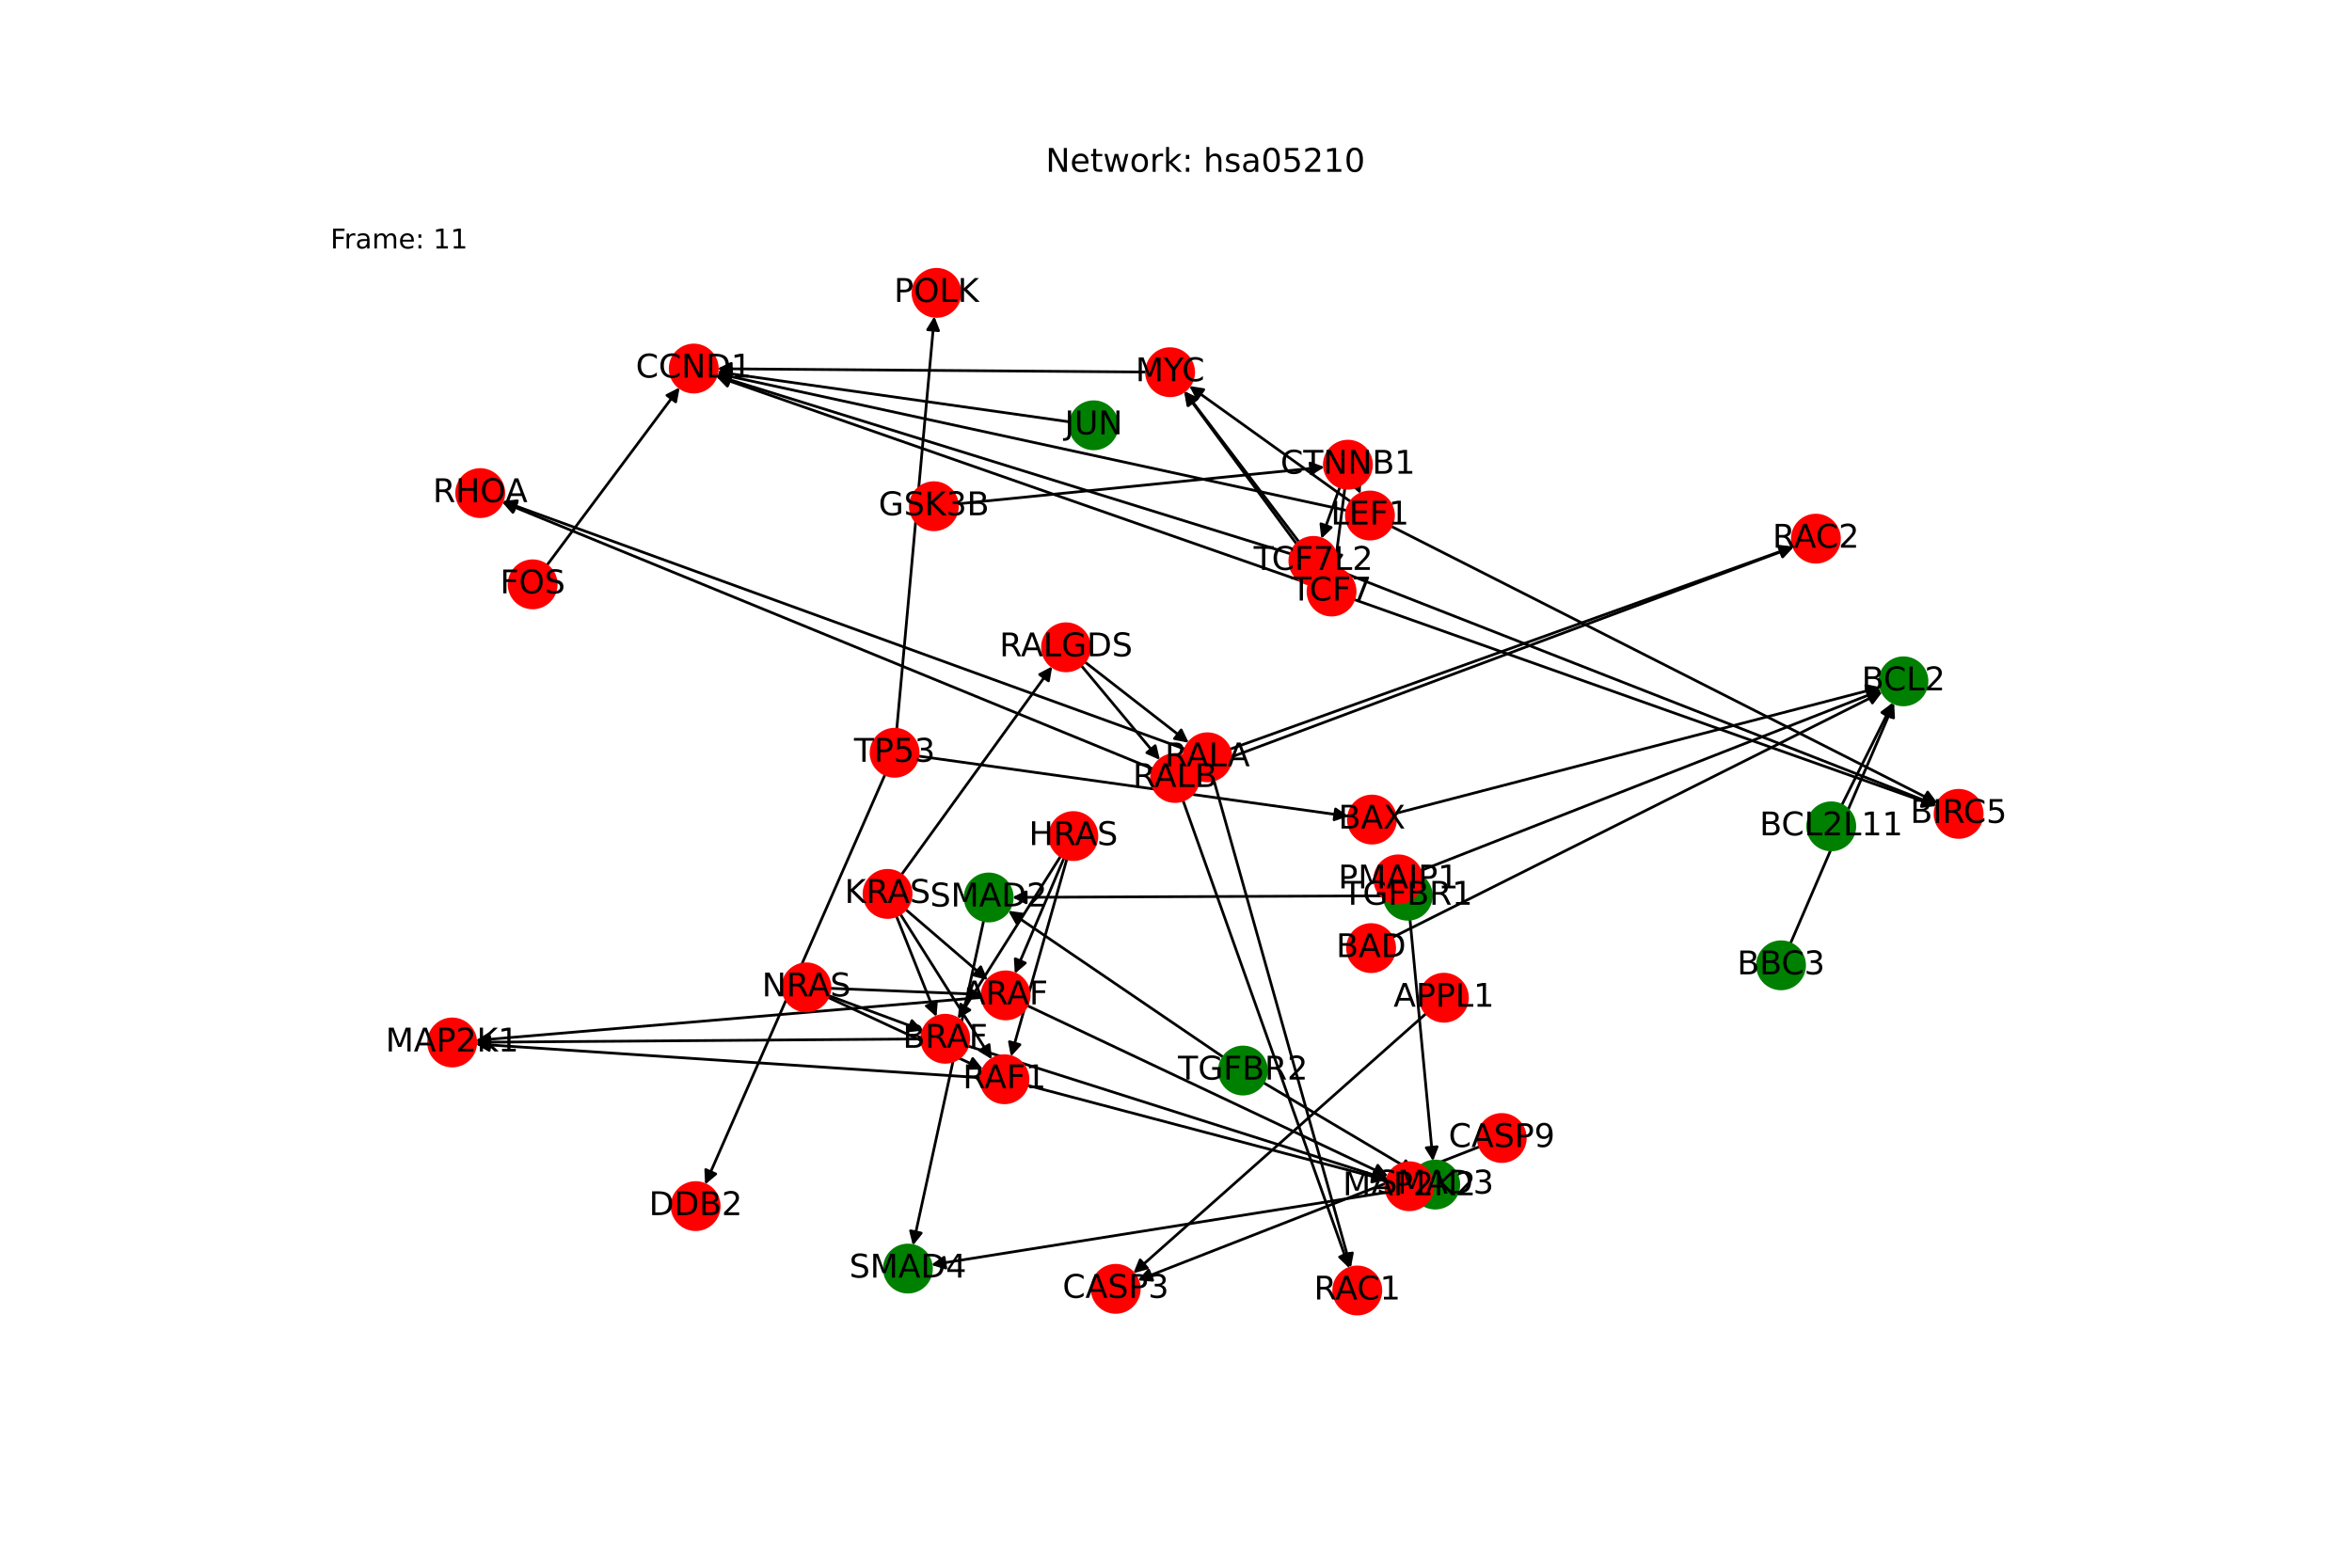 <?xml version="1.0" encoding="utf-8" standalone="no"?>
<!DOCTYPE svg PUBLIC "-//W3C//DTD SVG 1.1//EN"
  "http://www.w3.org/Graphics/SVG/1.1/DTD/svg11.dtd">
<!-- Created with matplotlib (https://matplotlib.org/) -->
<svg height="576pt" version="1.1" viewBox="0 0 864 576" width="864pt" xmlns="http://www.w3.org/2000/svg" xmlns:xlink="http://www.w3.org/1999/xlink">
 <defs>
  <style type="text/css">*{stroke-linecap:butt;stroke-linejoin:round;}</style>
 </defs>
 <g id="figure_1">
  <g id="patch_1">
   <path d="M 0 576 
L 864 576 
L 864 0 
L 0 0 
z
" style="fill:#ffffff;"/>
  </g>
  <g id="axes_1">
   <g id="patch_2">
    <path clip-path="url(#pb8fe7c3e37)" d="M 543.604 421.277 
Q 480.767 445.836 418.973 469.988 
" style="fill:none;stroke:#000000;stroke-linecap:round;"/>
    <path clip-path="url(#pb8fe7c3e37)" d="M 423.426 470.395 
L 418.973 469.988 
L 421.97 466.67 
L 423.426 470.395 
z
" style="stroke:#000000;stroke-linecap:round;"/>
   </g>
   <g id="patch_3">
    <path clip-path="url(#pb8fe7c3e37)" d="M 523.933 372.33 
Q 470.137 420.065 417.177 467.059 
" style="fill:none;stroke:#000000;stroke-linecap:round;"/>
    <path clip-path="url(#pb8fe7c3e37)" d="M 421.496 465.9 
L 417.177 467.059 
L 418.841 462.908 
L 421.496 465.9 
z
" style="stroke:#000000;stroke-linecap:round;"/>
   </g>
   <g id="patch_4">
    <path clip-path="url(#pb8fe7c3e37)" d="M 508.469 329.144 
Q 440.162 329.43 372.973 329.712 
" style="fill:none;stroke:#000000;stroke-linecap:round;"/>
    <path clip-path="url(#pb8fe7c3e37)" d="M 376.982 331.695 
L 372.973 329.712 
L 376.965 327.695 
L 376.982 331.695 
z
" style="stroke:#000000;stroke-linecap:round;"/>
   </g>
   <g id="patch_5">
    <path clip-path="url(#pb8fe7c3e37)" d="M 517.948 337.726 
Q 522.18 382.169 526.305 425.499 
" style="fill:none;stroke:#000000;stroke-linecap:round;"/>
    <path clip-path="url(#pb8fe7c3e37)" d="M 527.917 421.327 
L 526.305 425.499 
L 523.935 421.706 
L 527.917 421.327 
z
" style="stroke:#000000;stroke-linecap:round;"/>
   </g>
   <g id="patch_6">
    <path clip-path="url(#pb8fe7c3e37)" d="M 331.12 321.423 
Q 358.822 283.137 385.87 245.757 
" style="fill:none;stroke:#000000;stroke-linecap:round;"/>
    <path clip-path="url(#pb8fe7c3e37)" d="M 381.904 247.825 
L 385.87 245.757 
L 385.145 250.17 
L 381.904 247.825 
z
" style="stroke:#000000;stroke-linecap:round;"/>
   </g>
   <g id="patch_7">
    <path clip-path="url(#pb8fe7c3e37)" d="M 329.245 336.485 
Q 336.63 355.051 343.602 372.578 
" style="fill:none;stroke:#000000;stroke-linecap:round;"/>
    <path clip-path="url(#pb8fe7c3e37)" d="M 343.982 368.122 
L 343.602 372.578 
L 340.265 369.6 
L 343.982 368.122 
z
" style="stroke:#000000;stroke-linecap:round;"/>
   </g>
   <g id="patch_8">
    <path clip-path="url(#pb8fe7c3e37)" d="M 330.665 335.766 
Q 347.518 362.49 363.774 388.269 
" style="fill:none;stroke:#000000;stroke-linecap:round;"/>
    <path clip-path="url(#pb8fe7c3e37)" d="M 363.332 383.819 
L 363.774 388.269 
L 359.949 385.952 
L 363.332 383.819 
z
" style="stroke:#000000;stroke-linecap:round;"/>
   </g>
   <g id="patch_9">
    <path clip-path="url(#pb8fe7c3e37)" d="M 332.611 334.084 
Q 347.727 347.082 361.995 359.35 
" style="fill:none;stroke:#000000;stroke-linecap:round;"/>
    <path clip-path="url(#pb8fe7c3e37)" d="M 360.266 355.226 
L 361.995 359.35 
L 357.659 358.259 
L 360.266 355.226 
z
" style="stroke:#000000;stroke-linecap:round;"/>
   </g>
   <g id="patch_10">
    <path clip-path="url(#pb8fe7c3e37)" d="M 398.441 243.154 
Q 417.575 258.04 435.826 272.24 
" style="fill:none;stroke:#000000;stroke-linecap:round;"/>
    <path clip-path="url(#pb8fe7c3e37)" d="M 433.897 268.205 
L 435.826 272.24 
L 431.441 271.362 
L 433.897 268.205 
z
" style="stroke:#000000;stroke-linecap:round;"/>
   </g>
   <g id="patch_11">
    <path clip-path="url(#pb8fe7c3e37)" d="M 397.148 244.484 
Q 411.622 261.842 425.38 278.341 
" style="fill:none;stroke:#000000;stroke-linecap:round;"/>
    <path clip-path="url(#pb8fe7c3e37)" d="M 424.355 273.988 
L 425.38 278.341 
L 421.283 276.55 
L 424.355 273.988 
z
" style="stroke:#000000;stroke-linecap:round;"/>
   </g>
   <g id="patch_12">
    <path clip-path="url(#pb8fe7c3e37)" d="M 421.163 136.693 
Q 342.337 136.085 264.629 135.487 
" style="fill:none;stroke:#000000;stroke-linecap:round;"/>
    <path clip-path="url(#pb8fe7c3e37)" d="M 268.613 137.518 
L 264.629 135.487 
L 268.644 133.518 
L 268.613 137.518 
z
" style="stroke:#000000;stroke-linecap:round;"/>
   </g>
   <g id="patch_13">
    <path clip-path="url(#pb8fe7c3e37)" d="M 393.186 155.045 
Q 328.305 145.837 264.531 136.786 
" style="fill:none;stroke:#000000;stroke-linecap:round;"/>
    <path clip-path="url(#pb8fe7c3e37)" d="M 268.21 139.328 
L 264.531 136.786 
L 268.772 135.367 
L 268.21 139.328 
z
" style="stroke:#000000;stroke-linecap:round;"/>
   </g>
   <g id="patch_14">
    <path clip-path="url(#pb8fe7c3e37)" d="M 200.854 207.754 
Q 225.262 175.052 249.002 143.246 
" style="fill:none;stroke:#000000;stroke-linecap:round;"/>
    <path clip-path="url(#pb8fe7c3e37)" d="M 245.006 145.256 
L 249.002 143.246 
L 248.212 147.648 
L 245.006 145.256 
z
" style="stroke:#000000;stroke-linecap:round;"/>
   </g>
   <g id="patch_15">
    <path clip-path="url(#pb8fe7c3e37)" d="M 337.206 277.778 
Q 416.304 288.851 494.295 299.768 
" style="fill:none;stroke:#000000;stroke-linecap:round;"/>
    <path clip-path="url(#pb8fe7c3e37)" d="M 490.611 297.233 
L 494.295 299.768 
L 490.057 301.194 
L 490.611 297.233 
z
" style="stroke:#000000;stroke-linecap:round;"/>
   </g>
   <g id="patch_16">
    <path clip-path="url(#pb8fe7c3e37)" d="M 325.15 284.51 
Q 292.09 359.863 259.478 434.192 
" style="fill:none;stroke:#000000;stroke-linecap:round;"/>
    <path clip-path="url(#pb8fe7c3e37)" d="M 262.917 431.333 
L 259.478 434.192 
L 259.254 429.726 
L 262.917 431.333 
z
" style="stroke:#000000;stroke-linecap:round;"/>
   </g>
   <g id="patch_17">
    <path clip-path="url(#pb8fe7c3e37)" d="M 329.416 267.953 
Q 336.326 192.094 343.134 117.348 
" style="fill:none;stroke:#000000;stroke-linecap:round;"/>
    <path clip-path="url(#pb8fe7c3e37)" d="M 340.78 121.15 
L 343.134 117.348 
L 344.763 121.513 
L 340.78 121.15 
z
" style="stroke:#000000;stroke-linecap:round;"/>
   </g>
   <g id="patch_18">
    <path clip-path="url(#pb8fe7c3e37)" d="M 351.682 185.133 
Q 419.103 178.368 485.412 171.716 
" style="fill:none;stroke:#000000;stroke-linecap:round;"/>
    <path clip-path="url(#pb8fe7c3e37)" d="M 481.233 170.125 
L 485.412 171.716 
L 481.632 174.105 
L 481.233 170.125 
z
" style="stroke:#000000;stroke-linecap:round;"/>
   </g>
   <g id="patch_19">
    <path clip-path="url(#pb8fe7c3e37)" d="M 494.039 179.331 
Q 492.146 194.041 490.395 207.641 
" style="fill:none;stroke:#000000;stroke-linecap:round;"/>
    <path clip-path="url(#pb8fe7c3e37)" d="M 492.889 203.929 
L 490.395 207.641 
L 488.922 203.418 
L 492.889 203.929 
z
" style="stroke:#000000;stroke-linecap:round;"/>
   </g>
   <g id="patch_20">
    <path clip-path="url(#pb8fe7c3e37)" d="M 492.222 178.89 
Q 488.807 188.413 485.769 196.884 
" style="fill:none;stroke:#000000;stroke-linecap:round;"/>
    <path clip-path="url(#pb8fe7c3e37)" d="M 489.002 193.794 
L 485.769 196.884 
L 485.236 192.444 
L 489.002 193.794 
z
" style="stroke:#000000;stroke-linecap:round;"/>
   </g>
   <g id="patch_21">
    <path clip-path="url(#pb8fe7c3e37)" d="M 498.593 178.685 
Q 499.197 180.077 499.356 180.444 
" style="fill:none;stroke:#000000;stroke-linecap:round;"/>
    <path clip-path="url(#pb8fe7c3e37)" d="M 499.598 175.978 
L 499.356 180.444 
L 495.929 177.57 
L 499.598 175.978 
z
" style="stroke:#000000;stroke-linecap:round;"/>
   </g>
   <g id="patch_22">
    <path clip-path="url(#pb8fe7c3e37)" d="M 511.413 344.474 
Q 601.45 299.345 690.486 254.717 
" style="fill:none;stroke:#000000;stroke-linecap:round;"/>
    <path clip-path="url(#pb8fe7c3e37)" d="M 686.014 254.721 
L 690.486 254.717 
L 687.807 258.297 
L 686.014 254.721 
z
" style="stroke:#000000;stroke-linecap:round;"/>
   </g>
   <g id="patch_23">
    <path clip-path="url(#pb8fe7c3e37)" d="M 512.362 298.944 
Q 601.604 275.73 689.764 252.797 
" style="fill:none;stroke:#000000;stroke-linecap:round;"/>
    <path clip-path="url(#pb8fe7c3e37)" d="M 685.39 251.869 
L 689.764 252.797 
L 686.397 255.74 
L 685.39 251.869 
z
" style="stroke:#000000;stroke-linecap:round;"/>
   </g>
   <g id="patch_24">
    <path clip-path="url(#pb8fe7c3e37)" d="M 449.448 388.465 
Q 409.901 361.545 371.278 335.253 
" style="fill:none;stroke:#000000;stroke-linecap:round;"/>
    <path clip-path="url(#pb8fe7c3e37)" d="M 373.459 339.158 
L 371.278 335.253 
L 375.71 335.851 
L 373.459 339.158 
z
" style="stroke:#000000;stroke-linecap:round;"/>
   </g>
   <g id="patch_25">
    <path clip-path="url(#pb8fe7c3e37)" d="M 464.053 397.755 
Q 491.919 414.285 518.824 430.245 
" style="fill:none;stroke:#000000;stroke-linecap:round;"/>
    <path clip-path="url(#pb8fe7c3e37)" d="M 516.405 426.484 
L 518.824 430.245 
L 514.364 429.924 
L 516.405 426.484 
z
" style="stroke:#000000;stroke-linecap:round;"/>
   </g>
   <g id="patch_26">
    <path clip-path="url(#pb8fe7c3e37)" d="M 521.757 319.941 
Q 606.461 286.72 690.124 253.906 
" style="fill:none;stroke:#000000;stroke-linecap:round;"/>
    <path clip-path="url(#pb8fe7c3e37)" d="M 685.67 253.505 
L 690.124 253.906 
L 687.13 257.228 
L 685.67 253.505 
z
" style="stroke:#000000;stroke-linecap:round;"/>
   </g>
   <g id="patch_27">
    <path clip-path="url(#pb8fe7c3e37)" d="M 676.563 295.86 
Q 685.964 276.975 694.868 259.092 
" style="fill:none;stroke:#000000;stroke-linecap:round;"/>
    <path clip-path="url(#pb8fe7c3e37)" d="M 691.294 261.781 
L 694.868 259.092 
L 694.875 263.564 
L 691.294 261.781 
z
" style="stroke:#000000;stroke-linecap:round;"/>
   </g>
   <g id="patch_28">
    <path clip-path="url(#pb8fe7c3e37)" d="M 657.683 346.724 
Q 676.741 302.505 695.357 259.314 
" style="fill:none;stroke:#000000;stroke-linecap:round;"/>
    <path clip-path="url(#pb8fe7c3e37)" d="M 691.937 262.195 
L 695.357 259.314 
L 695.611 263.778 
L 691.937 262.195 
z
" style="stroke:#000000;stroke-linecap:round;"/>
   </g>
   <g id="patch_29">
    <path clip-path="url(#pb8fe7c3e37)" d="M 361.356 338.212 
Q 348.359 397.922 335.601 456.541 
" style="fill:none;stroke:#000000;stroke-linecap:round;"/>
    <path clip-path="url(#pb8fe7c3e37)" d="M 338.406 453.058 
L 335.601 456.541 
L 334.497 452.207 
L 338.406 453.058 
z
" style="stroke:#000000;stroke-linecap:round;"/>
   </g>
   <g id="patch_30">
    <path clip-path="url(#pb8fe7c3e37)" d="M 518.681 436.595 
Q 430.377 450.665 343.177 464.56 
" style="fill:none;stroke:#000000;stroke-linecap:round;"/>
    <path clip-path="url(#pb8fe7c3e37)" d="M 347.442 465.905 
L 343.177 464.56 
L 346.812 461.955 
L 347.442 465.905 
z
" style="stroke:#000000;stroke-linecap:round;"/>
   </g>
   <g id="patch_31">
    <path clip-path="url(#pb8fe7c3e37)" d="M 338.559 381.731 
Q 256.663 382.344 175.884 382.948 
" style="fill:none;stroke:#000000;stroke-linecap:round;"/>
    <path clip-path="url(#pb8fe7c3e37)" d="M 179.899 384.918 
L 175.884 382.948 
L 179.869 380.918 
L 179.899 384.918 
z
" style="stroke:#000000;stroke-linecap:round;"/>
   </g>
   <g id="patch_32">
    <path clip-path="url(#pb8fe7c3e37)" d="M 355.473 384.29 
Q 432.471 408.759 508.404 432.889 
" style="fill:none;stroke:#000000;stroke-linecap:round;"/>
    <path clip-path="url(#pb8fe7c3e37)" d="M 505.197 429.771 
L 508.404 432.889 
L 503.986 433.584 
L 505.197 429.771 
z
" style="stroke:#000000;stroke-linecap:round;"/>
   </g>
   <g id="patch_33">
    <path clip-path="url(#pb8fe7c3e37)" d="M 360.35 395.965 
Q 267.548 389.781 175.861 383.672 
" style="fill:none;stroke:#000000;stroke-linecap:round;"/>
    <path clip-path="url(#pb8fe7c3e37)" d="M 179.719 385.933 
L 175.861 383.672 
L 179.985 381.942 
L 179.719 385.933 
z
" style="stroke:#000000;stroke-linecap:round;"/>
   </g>
   <g id="patch_34">
    <path clip-path="url(#pb8fe7c3e37)" d="M 377.365 398.754 
Q 443.356 416.195 508.266 433.351 
" style="fill:none;stroke:#000000;stroke-linecap:round;"/>
    <path clip-path="url(#pb8fe7c3e37)" d="M 504.91 430.395 
L 508.266 433.351 
L 503.888 434.262 
L 504.91 430.395 
z
" style="stroke:#000000;stroke-linecap:round;"/>
   </g>
   <g id="patch_35">
    <path clip-path="url(#pb8fe7c3e37)" d="M 360.781 366.458 
Q 267.758 374.373 175.849 382.193 
" style="fill:none;stroke:#000000;stroke-linecap:round;"/>
    <path clip-path="url(#pb8fe7c3e37)" d="M 180.004 383.846 
L 175.849 382.193 
L 179.665 379.861 
L 180.004 383.846 
z
" style="stroke:#000000;stroke-linecap:round;"/>
   </g>
   <g id="patch_36">
    <path clip-path="url(#pb8fe7c3e37)" d="M 377.236 369.425 
Q 443.562 400.786 508.877 431.668 
" style="fill:none;stroke:#000000;stroke-linecap:round;"/>
    <path clip-path="url(#pb8fe7c3e37)" d="M 506.116 428.15 
L 508.877 431.668 
L 504.406 431.767 
L 506.116 428.15 
z
" style="stroke:#000000;stroke-linecap:round;"/>
   </g>
   <g id="patch_37">
    <path clip-path="url(#pb8fe7c3e37)" d="M 497.311 220.233 
Q 604.323 258.184 710.28 295.762 
" style="fill:none;stroke:#000000;stroke-linecap:round;"/>
    <path clip-path="url(#pb8fe7c3e37)" d="M 707.179 292.54 
L 710.28 295.762 
L 705.842 296.31 
L 707.179 292.54 
z
" style="stroke:#000000;stroke-linecap:round;"/>
   </g>
   <g id="patch_38">
    <path clip-path="url(#pb8fe7c3e37)" d="M 484.01 210.361 
Q 459.483 177.047 435.619 144.634 
" style="fill:none;stroke:#000000;stroke-linecap:round;"/>
    <path clip-path="url(#pb8fe7c3e37)" d="M 436.38 149.041 
L 435.619 144.634 
L 439.602 146.669 
L 436.38 149.041 
z
" style="stroke:#000000;stroke-linecap:round;"/>
   </g>
   <g id="patch_39">
    <path clip-path="url(#pb8fe7c3e37)" d="M 480.97 214.478 
Q 371.997 176.374 264.079 138.639 
" style="fill:none;stroke:#000000;stroke-linecap:round;"/>
    <path clip-path="url(#pb8fe7c3e37)" d="M 267.194 141.847 
L 264.079 138.639 
L 268.515 138.071 
L 267.194 141.847 
z
" style="stroke:#000000;stroke-linecap:round;"/>
   </g>
   <g id="patch_40">
    <path clip-path="url(#pb8fe7c3e37)" d="M 490.53 209.248 
Q 600.982 252.559 710.393 295.461 
" style="fill:none;stroke:#000000;stroke-linecap:round;"/>
    <path clip-path="url(#pb8fe7c3e37)" d="M 707.4 292.139 
L 710.393 295.461 
L 705.939 295.863 
L 707.4 292.139 
z
" style="stroke:#000000;stroke-linecap:round;"/>
   </g>
   <g id="patch_41">
    <path clip-path="url(#pb8fe7c3e37)" d="M 477.232 199.192 
Q 456.144 171.422 435.733 144.543 
" style="fill:none;stroke:#000000;stroke-linecap:round;"/>
    <path clip-path="url(#pb8fe7c3e37)" d="M 436.559 148.938 
L 435.733 144.543 
L 439.745 146.519 
L 436.559 148.938 
z
" style="stroke:#000000;stroke-linecap:round;"/>
   </g>
   <g id="patch_42">
    <path clip-path="url(#pb8fe7c3e37)" d="M 474.198 203.519 
Q 368.659 170.749 264.188 138.311 
" style="fill:none;stroke:#000000;stroke-linecap:round;"/>
    <path clip-path="url(#pb8fe7c3e37)" d="M 267.415 141.407 
L 264.188 138.311 
L 268.601 137.587 
L 267.415 141.407 
z
" style="stroke:#000000;stroke-linecap:round;"/>
   </g>
   <g id="patch_43">
    <path clip-path="url(#pb8fe7c3e37)" d="M 510.971 193.328 
Q 611.372 244.222 710.775 294.61 
" style="fill:none;stroke:#000000;stroke-linecap:round;"/>
    <path clip-path="url(#pb8fe7c3e37)" d="M 708.111 291.017 
L 710.775 294.61 
L 706.303 294.585 
L 708.111 291.017 
z
" style="stroke:#000000;stroke-linecap:round;"/>
   </g>
   <g id="patch_44">
    <path clip-path="url(#pb8fe7c3e37)" d="M 496.209 184.365 
Q 466.534 163.086 437.769 142.458 
" style="fill:none;stroke:#000000;stroke-linecap:round;"/>
    <path clip-path="url(#pb8fe7c3e37)" d="M 439.854 146.414 
L 437.769 142.458 
L 442.185 143.164 
L 439.854 146.414 
z
" style="stroke:#000000;stroke-linecap:round;"/>
   </g>
   <g id="patch_45">
    <path clip-path="url(#pb8fe7c3e37)" d="M 494.783 187.572 
Q 379.047 162.412 264.403 137.488 
" style="fill:none;stroke:#000000;stroke-linecap:round;"/>
    <path clip-path="url(#pb8fe7c3e37)" d="M 267.887 140.292 
L 264.403 137.488 
L 268.736 136.384 
L 267.887 140.292 
z
" style="stroke:#000000;stroke-linecap:round;"/>
   </g>
   <g id="patch_46">
    <path clip-path="url(#pb8fe7c3e37)" d="M 445.887 286.582 
Q 471.066 376.198 495.942 464.739 
" style="fill:none;stroke:#000000;stroke-linecap:round;"/>
    <path clip-path="url(#pb8fe7c3e37)" d="M 496.786 460.347 
L 495.942 464.739 
L 492.935 461.429 
L 496.786 460.347 
z
" style="stroke:#000000;stroke-linecap:round;"/>
   </g>
   <g id="patch_47">
    <path clip-path="url(#pb8fe7c3e37)" d="M 451.692 275.316 
Q 555.305 238.08 657.866 201.222 
" style="fill:none;stroke:#000000;stroke-linecap:round;"/>
    <path clip-path="url(#pb8fe7c3e37)" d="M 653.425 200.692 
L 657.866 201.222 
L 654.778 204.457 
L 653.425 200.692 
z
" style="stroke:#000000;stroke-linecap:round;"/>
   </g>
   <g id="patch_48">
    <path clip-path="url(#pb8fe7c3e37)" d="M 435.404 275.286 
Q 309.975 229.709 185.597 184.513 
" style="fill:none;stroke:#000000;stroke-linecap:round;"/>
    <path clip-path="url(#pb8fe7c3e37)" d="M 188.674 187.759 
L 185.597 184.513 
L 190.04 183.999 
L 188.674 187.759 
z
" style="stroke:#000000;stroke-linecap:round;"/>
   </g>
   <g id="patch_49">
    <path clip-path="url(#pb8fe7c3e37)" d="M 434.544 294.01 
Q 465.115 380.001 495.311 464.938 
" style="fill:none;stroke:#000000;stroke-linecap:round;"/>
    <path clip-path="url(#pb8fe7c3e37)" d="M 495.856 460.499 
L 495.311 464.938 
L 492.087 461.839 
L 495.856 460.499 
z
" style="stroke:#000000;stroke-linecap:round;"/>
   </g>
   <g id="patch_50">
    <path clip-path="url(#pb8fe7c3e37)" d="M 439.759 282.822 
Q 549.356 241.884 657.905 201.337 
" style="fill:none;stroke:#000000;stroke-linecap:round;"/>
    <path clip-path="url(#pb8fe7c3e37)" d="M 653.458 200.863 
L 657.905 201.337 
L 654.858 204.61 
L 653.458 200.863 
z
" style="stroke:#000000;stroke-linecap:round;"/>
   </g>
   <g id="patch_51">
    <path clip-path="url(#pb8fe7c3e37)" d="M 423.633 282.567 
Q 304.029 233.515 185.46 184.886 
" style="fill:none;stroke:#000000;stroke-linecap:round;"/>
    <path clip-path="url(#pb8fe7c3e37)" d="M 188.402 188.254 
L 185.46 184.886 
L 189.92 184.554 
L 188.402 188.254 
z
" style="stroke:#000000;stroke-linecap:round;"/>
   </g>
   <g id="patch_52">
    <path clip-path="url(#pb8fe7c3e37)" d="M 389.667 314.513 
Q 370.755 344.431 352.44 373.405 
" style="fill:none;stroke:#000000;stroke-linecap:round;"/>
    <path clip-path="url(#pb8fe7c3e37)" d="M 356.268 371.093 
L 352.44 373.405 
L 352.887 368.955 
L 356.268 371.093 
z
" style="stroke:#000000;stroke-linecap:round;"/>
   </g>
   <g id="patch_53">
    <path clip-path="url(#pb8fe7c3e37)" d="M 391.936 315.522 
Q 381.643 351.864 371.655 387.13 
" style="fill:none;stroke:#000000;stroke-linecap:round;"/>
    <path clip-path="url(#pb8fe7c3e37)" d="M 374.67 383.826 
L 371.655 387.13 
L 370.821 382.736 
L 374.67 383.826 
z
" style="stroke:#000000;stroke-linecap:round;"/>
   </g>
   <g id="patch_54">
    <path clip-path="url(#pb8fe7c3e37)" d="M 390.906 315.162 
Q 381.852 336.458 373.235 356.724 
" style="fill:none;stroke:#000000;stroke-linecap:round;"/>
    <path clip-path="url(#pb8fe7c3e37)" d="M 376.641 353.826 
L 373.235 356.724 
L 372.959 352.26 
L 376.641 353.826 
z
" style="stroke:#000000;stroke-linecap:round;"/>
   </g>
   <g id="patch_55">
    <path clip-path="url(#pb8fe7c3e37)" d="M 304.342 365.785 
Q 321.719 372.222 338.049 378.27 
" style="fill:none;stroke:#000000;stroke-linecap:round;"/>
    <path clip-path="url(#pb8fe7c3e37)" d="M 334.993 375.005 
L 338.049 378.27 
L 333.603 378.756 
L 334.993 375.005 
z
" style="stroke:#000000;stroke-linecap:round;"/>
   </g>
   <g id="patch_56">
    <path clip-path="url(#pb8fe7c3e37)" d="M 304.078 366.422 
Q 332.606 379.659 360.12 392.425 
" style="fill:none;stroke:#000000;stroke-linecap:round;"/>
    <path clip-path="url(#pb8fe7c3e37)" d="M 357.333 388.927 
L 360.12 392.425 
L 355.649 392.555 
L 357.333 388.927 
z
" style="stroke:#000000;stroke-linecap:round;"/>
   </g>
   <g id="patch_57">
    <path clip-path="url(#pb8fe7c3e37)" d="M 304.873 363.125 
Q 332.814 364.25 359.637 365.331 
" style="fill:none;stroke:#000000;stroke-linecap:round;"/>
    <path clip-path="url(#pb8fe7c3e37)" d="M 355.721 363.171 
L 359.637 365.331 
L 355.56 367.168 
L 355.721 363.171 
z
" style="stroke:#000000;stroke-linecap:round;"/>
   </g>
   <g id="PathCollection_1">
    <defs>
     <path d="M 0 8.66 
C 2.297 8.66 4.5 7.748 6.124 6.124 
C 7.748 4.5 8.66 2.297 8.66 -0 
C 8.66 -2.297 7.748 -4.5 6.124 -6.124 
C 4.5 -7.748 2.297 -8.66 0 -8.66 
C -2.297 -8.66 -4.5 -7.748 -6.124 -6.124 
C -7.748 -4.5 -8.66 -2.297 -8.66 0 
C -8.66 2.297 -7.748 4.5 -6.124 6.124 
C -4.5 7.748 -2.297 8.66 0 8.66 
z
" id="C0_0_ae89113080"/>
    </defs>
    <g clip-path="url(#pb8fe7c3e37)">
     <use style="fill:#ff0000;stroke:#ff0000;" x="409.862" xlink:href="#C0_0_ae89113080" y="473.549"/>
    </g>
    <g clip-path="url(#pb8fe7c3e37)">
     <use style="fill:#ff0000;stroke:#ff0000;" x="551.666" xlink:href="#C0_0_ae89113080" y="418.126"/>
    </g>
    <g clip-path="url(#pb8fe7c3e37)">
     <use style="fill:#ff0000;stroke:#ff0000;" x="530.411" xlink:href="#C0_0_ae89113080" y="366.581"/>
    </g>
    <g clip-path="url(#pb8fe7c3e37)">
     <use style="fill:#008000;stroke:#008000;" x="517.127" xlink:href="#C0_0_ae89113080" y="329.108"/>
    </g>
    <g clip-path="url(#pb8fe7c3e37)">
     <use style="fill:#008000;stroke:#008000;" x="333.52" xlink:href="#C0_0_ae89113080" y="466.098"/>
    </g>
    <g clip-path="url(#pb8fe7c3e37)">
     <use style="fill:#ff0000;stroke:#ff0000;" x="326.044" xlink:href="#C0_0_ae89113080" y="328.438"/>
    </g>
    <g clip-path="url(#pb8fe7c3e37)">
     <use style="fill:#ff0000;stroke:#ff0000;" x="391.603" xlink:href="#C0_0_ae89113080" y="237.833"/>
    </g>
    <g clip-path="url(#pb8fe7c3e37)">
     <use style="fill:#ff0000;stroke:#ff0000;" x="719.494" xlink:href="#C0_0_ae89113080" y="299.03"/>
    </g>
    <g clip-path="url(#pb8fe7c3e37)">
     <use style="fill:#ff0000;stroke:#ff0000;" x="429.822" xlink:href="#C0_0_ae89113080" y="136.759"/>
    </g>
    <g clip-path="url(#pb8fe7c3e37)">
     <use style="fill:#ff0000;stroke:#ff0000;" x="254.849" xlink:href="#C0_0_ae89113080" y="135.412"/>
    </g>
    <g clip-path="url(#pb8fe7c3e37)">
     <use style="fill:#008000;stroke:#008000;" x="401.763" xlink:href="#C0_0_ae89113080" y="156.262"/>
    </g>
    <g clip-path="url(#pb8fe7c3e37)">
     <use style="fill:#ff0000;stroke:#ff0000;" x="195.672" xlink:href="#C0_0_ae89113080" y="214.696"/>
    </g>
    <g clip-path="url(#pb8fe7c3e37)">
     <use style="fill:#008000;stroke:#008000;" x="699.226" xlink:href="#C0_0_ae89113080" y="250.336"/>
    </g>
    <g clip-path="url(#pb8fe7c3e37)">
     <use style="fill:#ff0000;stroke:#ff0000;" x="328.63" xlink:href="#C0_0_ae89113080" y="276.578"/>
    </g>
    <g clip-path="url(#pb8fe7c3e37)">
     <use style="fill:#ff0000;stroke:#ff0000;" x="343.063" xlink:href="#C0_0_ae89113080" y="185.997"/>
    </g>
    <g clip-path="url(#pb8fe7c3e37)">
     <use style="fill:#ff0000;stroke:#ff0000;" x="495.145" xlink:href="#C0_0_ae89113080" y="170.739"/>
    </g>
    <g clip-path="url(#pb8fe7c3e37)">
     <use style="fill:#ff0000;stroke:#ff0000;" x="503.67" xlink:href="#C0_0_ae89113080" y="348.355"/>
    </g>
    <g clip-path="url(#pb8fe7c3e37)">
     <use style="fill:#ff0000;stroke:#ff0000;" x="503.981" xlink:href="#C0_0_ae89113080" y="301.124"/>
    </g>
    <g clip-path="url(#pb8fe7c3e37)">
     <use style="fill:#008000;stroke:#008000;" x="456.606" xlink:href="#C0_0_ae89113080" y="393.338"/>
    </g>
    <g clip-path="url(#pb8fe7c3e37)">
     <use style="fill:#ff0000;stroke:#ff0000;" x="255.549" xlink:href="#C0_0_ae89113080" y="443.148"/>
    </g>
    <g clip-path="url(#pb8fe7c3e37)">
     <use style="fill:#ff0000;stroke:#ff0000;" x="344.021" xlink:href="#C0_0_ae89113080" y="107.607"/>
    </g>
    <g clip-path="url(#pb8fe7c3e37)">
     <use style="fill:#ff0000;stroke:#ff0000;" x="513.697" xlink:href="#C0_0_ae89113080" y="323.102"/>
    </g>
    <g clip-path="url(#pb8fe7c3e37)">
     <use style="fill:#008000;stroke:#008000;" x="672.702" xlink:href="#C0_0_ae89113080" y="303.616"/>
    </g>
    <g clip-path="url(#pb8fe7c3e37)">
     <use style="fill:#008000;stroke:#008000;" x="654.257" xlink:href="#C0_0_ae89113080" y="354.675"/>
    </g>
    <g clip-path="url(#pb8fe7c3e37)">
     <use style="fill:#008000;stroke:#008000;" x="363.197" xlink:href="#C0_0_ae89113080" y="329.753"/>
    </g>
    <g clip-path="url(#pb8fe7c3e37)">
     <use style="fill:#008000;stroke:#008000;" x="527.232" xlink:href="#C0_0_ae89113080" y="435.232"/>
    </g>
    <g clip-path="url(#pb8fe7c3e37)">
     <use style="fill:#ff0000;stroke:#ff0000;" x="347.218" xlink:href="#C0_0_ae89113080" y="381.666"/>
    </g>
    <g clip-path="url(#pb8fe7c3e37)">
     <use style="fill:#ff0000;stroke:#ff0000;" x="368.99" xlink:href="#C0_0_ae89113080" y="396.541"/>
    </g>
    <g clip-path="url(#pb8fe7c3e37)">
     <use style="fill:#ff0000;stroke:#ff0000;" x="369.408" xlink:href="#C0_0_ae89113080" y="365.724"/>
    </g>
    <g clip-path="url(#pb8fe7c3e37)">
     <use style="fill:#ff0000;stroke:#ff0000;" x="498.587" xlink:href="#C0_0_ae89113080" y="474.153"/>
    </g>
    <g clip-path="url(#pb8fe7c3e37)">
     <use style="fill:#ff0000;stroke:#ff0000;" x="667.065" xlink:href="#C0_0_ae89113080" y="197.916"/>
    </g>
    <g clip-path="url(#pb8fe7c3e37)">
     <use style="fill:#ff0000;stroke:#ff0000;" x="176.409" xlink:href="#C0_0_ae89113080" y="181.174"/>
    </g>
    <g clip-path="url(#pb8fe7c3e37)">
     <use style="fill:#ff0000;stroke:#ff0000;" x="166.106" xlink:href="#C0_0_ae89113080" y="383.022"/>
    </g>
    <g clip-path="url(#pb8fe7c3e37)">
     <use style="fill:#ff0000;stroke:#ff0000;" x="517.721" xlink:href="#C0_0_ae89113080" y="435.85"/>
    </g>
    <g clip-path="url(#pb8fe7c3e37)">
     <use style="fill:#ff0000;stroke:#ff0000;" x="489.146" xlink:href="#C0_0_ae89113080" y="217.337"/>
    </g>
    <g clip-path="url(#pb8fe7c3e37)">
     <use style="fill:#ff0000;stroke:#ff0000;" x="482.468" xlink:href="#C0_0_ae89113080" y="206.087"/>
    </g>
    <g clip-path="url(#pb8fe7c3e37)">
     <use style="fill:#ff0000;stroke:#ff0000;" x="503.247" xlink:href="#C0_0_ae89113080" y="189.412"/>
    </g>
    <g clip-path="url(#pb8fe7c3e37)">
     <use style="fill:#ff0000;stroke:#ff0000;" x="443.544" xlink:href="#C0_0_ae89113080" y="278.244"/>
    </g>
    <g clip-path="url(#pb8fe7c3e37)">
     <use style="fill:#ff0000;stroke:#ff0000;" x="431.644" xlink:href="#C0_0_ae89113080" y="285.853"/>
    </g>
    <g clip-path="url(#pb8fe7c3e37)">
     <use style="fill:#ff0000;stroke:#ff0000;" x="394.295" xlink:href="#C0_0_ae89113080" y="307.192"/>
    </g>
    <g clip-path="url(#pb8fe7c3e37)">
     <use style="fill:#ff0000;stroke:#ff0000;" x="296.221" xlink:href="#C0_0_ae89113080" y="362.777"/>
    </g>
   </g>
   <g id="text_1">
    <g clip-path="url(#pb8fe7c3e37)">
     <!-- CASP3 -->
     <g transform="translate(390.324 476.86)scale(0.12 -0.12)">
      <defs>
       <path d="M 64.406 67.281 
L 64.406 56.891 
Q 59.422 61.531 53.781 63.812 
Q 48.141 66.109 41.797 66.109 
Q 29.297 66.109 22.656 58.469 
Q 16.016 50.828 16.016 36.375 
Q 16.016 21.969 22.656 14.328 
Q 29.297 6.688 41.797 6.688 
Q 48.141 6.688 53.781 8.984 
Q 59.422 11.281 64.406 15.922 
L 64.406 5.609 
Q 59.234 2.094 53.438 0.328 
Q 47.656 -1.422 41.219 -1.422 
Q 24.656 -1.422 15.125 8.703 
Q 5.609 18.844 5.609 36.375 
Q 5.609 53.953 15.125 64.078 
Q 24.656 74.219 41.219 74.219 
Q 47.75 74.219 53.531 72.484 
Q 59.328 70.75 64.406 67.281 
z
" id="DejaVuSans-67"/>
       <path d="M 34.188 63.188 
L 20.797 26.906 
L 47.609 26.906 
z
M 28.609 72.906 
L 39.797 72.906 
L 67.578 0 
L 57.328 0 
L 50.688 18.703 
L 17.828 18.703 
L 11.188 0 
L 0.781 0 
z
" id="DejaVuSans-65"/>
       <path d="M 53.516 70.516 
L 53.516 60.891 
Q 47.906 63.578 42.922 64.891 
Q 37.938 66.219 33.297 66.219 
Q 25.25 66.219 20.875 63.094 
Q 16.5 59.969 16.5 54.203 
Q 16.5 49.359 19.406 46.891 
Q 22.312 44.438 30.422 42.922 
L 36.375 41.703 
Q 47.406 39.594 52.656 34.297 
Q 57.906 29 57.906 20.125 
Q 57.906 9.516 50.797 4.047 
Q 43.703 -1.422 29.984 -1.422 
Q 24.812 -1.422 18.969 -0.25 
Q 13.141 0.922 6.891 3.219 
L 6.891 13.375 
Q 12.891 10.016 18.656 8.297 
Q 24.422 6.594 29.984 6.594 
Q 38.422 6.594 43.016 9.906 
Q 47.609 13.234 47.609 19.391 
Q 47.609 24.75 44.312 27.781 
Q 41.016 30.812 33.5 32.328 
L 27.484 33.5 
Q 16.453 35.688 11.516 40.375 
Q 6.594 45.062 6.594 53.422 
Q 6.594 63.094 13.406 68.656 
Q 20.219 74.219 32.172 74.219 
Q 37.312 74.219 42.625 73.281 
Q 47.953 72.359 53.516 70.516 
z
" id="DejaVuSans-83"/>
       <path d="M 19.672 64.797 
L 19.672 37.406 
L 32.078 37.406 
Q 38.969 37.406 42.719 40.969 
Q 46.484 44.531 46.484 51.125 
Q 46.484 57.672 42.719 61.234 
Q 38.969 64.797 32.078 64.797 
z
M 9.812 72.906 
L 32.078 72.906 
Q 44.344 72.906 50.609 67.359 
Q 56.891 61.812 56.891 51.125 
Q 56.891 40.328 50.609 34.812 
Q 44.344 29.297 32.078 29.297 
L 19.672 29.297 
L 19.672 0 
L 9.812 0 
z
" id="DejaVuSans-80"/>
       <path d="M 40.578 39.312 
Q 47.656 37.797 51.625 33 
Q 55.609 28.219 55.609 21.188 
Q 55.609 10.406 48.188 4.484 
Q 40.766 -1.422 27.094 -1.422 
Q 22.516 -1.422 17.656 -0.516 
Q 12.797 0.391 7.625 2.203 
L 7.625 11.719 
Q 11.719 9.328 16.594 8.109 
Q 21.484 6.891 26.812 6.891 
Q 36.078 6.891 40.938 10.547 
Q 45.797 14.203 45.797 21.188 
Q 45.797 27.641 41.281 31.266 
Q 36.766 34.906 28.719 34.906 
L 20.219 34.906 
L 20.219 43.016 
L 29.109 43.016 
Q 36.375 43.016 40.234 45.922 
Q 44.094 48.828 44.094 54.297 
Q 44.094 59.906 40.109 62.906 
Q 36.141 65.922 28.719 65.922 
Q 24.656 65.922 20.016 65.031 
Q 15.375 64.156 9.812 62.312 
L 9.812 71.094 
Q 15.438 72.656 20.344 73.438 
Q 25.25 74.219 29.594 74.219 
Q 40.828 74.219 47.359 69.109 
Q 53.906 64.016 53.906 55.328 
Q 53.906 49.266 50.438 45.094 
Q 46.969 40.922 40.578 39.312 
z
" id="DejaVuSans-51"/>
      </defs>
      <use xlink:href="#DejaVuSans-67"/>
      <use x="69.824" xlink:href="#DejaVuSans-65"/>
      <use x="138.232" xlink:href="#DejaVuSans-83"/>
      <use x="201.709" xlink:href="#DejaVuSans-80"/>
      <use x="262.012" xlink:href="#DejaVuSans-51"/>
     </g>
    </g>
   </g>
   <g id="text_2">
    <g clip-path="url(#pb8fe7c3e37)">
     <!-- CASP9 -->
     <g transform="translate(532.127 421.437)scale(0.12 -0.12)">
      <defs>
       <path d="M 10.984 1.516 
L 10.984 10.5 
Q 14.703 8.734 18.5 7.812 
Q 22.312 6.891 25.984 6.891 
Q 35.75 6.891 40.891 13.453 
Q 46.047 20.016 46.781 33.406 
Q 43.953 29.203 39.594 26.953 
Q 35.25 24.703 29.984 24.703 
Q 19.047 24.703 12.672 31.312 
Q 6.297 37.938 6.297 49.422 
Q 6.297 60.641 12.938 67.422 
Q 19.578 74.219 30.609 74.219 
Q 43.266 74.219 49.922 64.516 
Q 56.594 54.828 56.594 36.375 
Q 56.594 19.141 48.406 8.859 
Q 40.234 -1.422 26.422 -1.422 
Q 22.703 -1.422 18.891 -0.688 
Q 15.094 0.047 10.984 1.516 
z
M 30.609 32.422 
Q 37.25 32.422 41.125 36.953 
Q 45.016 41.5 45.016 49.422 
Q 45.016 57.281 41.125 61.844 
Q 37.25 66.406 30.609 66.406 
Q 23.969 66.406 20.094 61.844 
Q 16.219 57.281 16.219 49.422 
Q 16.219 41.5 20.094 36.953 
Q 23.969 32.422 30.609 32.422 
z
" id="DejaVuSans-57"/>
      </defs>
      <use xlink:href="#DejaVuSans-67"/>
      <use x="69.824" xlink:href="#DejaVuSans-65"/>
      <use x="138.232" xlink:href="#DejaVuSans-83"/>
      <use x="201.709" xlink:href="#DejaVuSans-80"/>
      <use x="262.012" xlink:href="#DejaVuSans-57"/>
     </g>
    </g>
   </g>
   <g id="text_3">
    <g clip-path="url(#pb8fe7c3e37)">
     <!-- APPL1 -->
     <g transform="translate(511.911 369.892)scale(0.12 -0.12)">
      <defs>
       <path d="M 9.812 72.906 
L 19.672 72.906 
L 19.672 8.297 
L 55.172 8.297 
L 55.172 0 
L 9.812 0 
z
" id="DejaVuSans-76"/>
       <path d="M 12.406 8.297 
L 28.516 8.297 
L 28.516 63.922 
L 10.984 60.406 
L 10.984 69.391 
L 28.422 72.906 
L 38.281 72.906 
L 38.281 8.297 
L 54.391 8.297 
L 54.391 0 
L 12.406 0 
z
" id="DejaVuSans-49"/>
      </defs>
      <use xlink:href="#DejaVuSans-65"/>
      <use x="68.408" xlink:href="#DejaVuSans-80"/>
      <use x="128.711" xlink:href="#DejaVuSans-80"/>
      <use x="189.014" xlink:href="#DejaVuSans-76"/>
      <use x="244.727" xlink:href="#DejaVuSans-49"/>
     </g>
    </g>
   </g>
   <g id="text_4">
    <g clip-path="url(#pb8fe7c3e37)">
     <!-- TGFBR1 -->
     <g transform="translate(493.259 332.419)scale(0.12 -0.12)">
      <defs>
       <path d="M -0.297 72.906 
L 61.375 72.906 
L 61.375 64.594 
L 35.5 64.594 
L 35.5 0 
L 25.594 0 
L 25.594 64.594 
L -0.297 64.594 
z
" id="DejaVuSans-84"/>
       <path d="M 59.516 10.406 
L 59.516 29.984 
L 43.406 29.984 
L 43.406 38.094 
L 69.281 38.094 
L 69.281 6.781 
Q 63.578 2.734 56.688 0.656 
Q 49.812 -1.422 42 -1.422 
Q 24.906 -1.422 15.25 8.562 
Q 5.609 18.562 5.609 36.375 
Q 5.609 54.25 15.25 64.234 
Q 24.906 74.219 42 74.219 
Q 49.125 74.219 55.547 72.453 
Q 61.969 70.703 67.391 67.281 
L 67.391 56.781 
Q 61.922 61.422 55.766 63.766 
Q 49.609 66.109 42.828 66.109 
Q 29.438 66.109 22.719 58.641 
Q 16.016 51.172 16.016 36.375 
Q 16.016 21.625 22.719 14.156 
Q 29.438 6.688 42.828 6.688 
Q 48.047 6.688 52.141 7.594 
Q 56.25 8.5 59.516 10.406 
z
" id="DejaVuSans-71"/>
       <path d="M 9.812 72.906 
L 51.703 72.906 
L 51.703 64.594 
L 19.672 64.594 
L 19.672 43.109 
L 48.578 43.109 
L 48.578 34.812 
L 19.672 34.812 
L 19.672 0 
L 9.812 0 
z
" id="DejaVuSans-70"/>
       <path d="M 19.672 34.812 
L 19.672 8.109 
L 35.5 8.109 
Q 43.453 8.109 47.281 11.406 
Q 51.125 14.703 51.125 21.484 
Q 51.125 28.328 47.281 31.562 
Q 43.453 34.812 35.5 34.812 
z
M 19.672 64.797 
L 19.672 42.828 
L 34.281 42.828 
Q 41.5 42.828 45.031 45.531 
Q 48.578 48.25 48.578 53.812 
Q 48.578 59.328 45.031 62.062 
Q 41.5 64.797 34.281 64.797 
z
M 9.812 72.906 
L 35.016 72.906 
Q 46.297 72.906 52.391 68.219 
Q 58.5 63.531 58.5 54.891 
Q 58.5 48.188 55.375 44.234 
Q 52.25 40.281 46.188 39.312 
Q 53.469 37.75 57.5 32.781 
Q 61.531 27.828 61.531 20.406 
Q 61.531 10.641 54.891 5.312 
Q 48.25 0 35.984 0 
L 9.812 0 
z
" id="DejaVuSans-66"/>
       <path d="M 44.391 34.188 
Q 47.562 33.109 50.562 29.594 
Q 53.562 26.078 56.594 19.922 
L 66.609 0 
L 56 0 
L 46.688 18.703 
Q 43.062 26.031 39.672 28.422 
Q 36.281 30.812 30.422 30.812 
L 19.672 30.812 
L 19.672 0 
L 9.812 0 
L 9.812 72.906 
L 32.078 72.906 
Q 44.578 72.906 50.734 67.672 
Q 56.891 62.453 56.891 51.906 
Q 56.891 45.016 53.688 40.469 
Q 50.484 35.938 44.391 34.188 
z
M 19.672 64.797 
L 19.672 38.922 
L 32.078 38.922 
Q 39.203 38.922 42.844 42.219 
Q 46.484 45.516 46.484 51.906 
Q 46.484 58.297 42.844 61.547 
Q 39.203 64.797 32.078 64.797 
z
" id="DejaVuSans-82"/>
      </defs>
      <use xlink:href="#DejaVuSans-84"/>
      <use x="61.084" xlink:href="#DejaVuSans-71"/>
      <use x="138.574" xlink:href="#DejaVuSans-70"/>
      <use x="196.094" xlink:href="#DejaVuSans-66"/>
      <use x="264.697" xlink:href="#DejaVuSans-82"/>
      <use x="334.18" xlink:href="#DejaVuSans-49"/>
     </g>
    </g>
   </g>
   <g id="text_5">
    <g clip-path="url(#pb8fe7c3e37)">
     <!-- SMAD4 -->
     <g transform="translate(311.993 469.41)scale(0.12 -0.12)">
      <defs>
       <path d="M 9.812 72.906 
L 24.516 72.906 
L 43.109 23.297 
L 61.812 72.906 
L 76.516 72.906 
L 76.516 0 
L 66.891 0 
L 66.891 64.016 
L 48.094 14.016 
L 38.188 14.016 
L 19.391 64.016 
L 19.391 0 
L 9.812 0 
z
" id="DejaVuSans-77"/>
       <path d="M 19.672 64.797 
L 19.672 8.109 
L 31.594 8.109 
Q 46.688 8.109 53.688 14.938 
Q 60.688 21.781 60.688 36.531 
Q 60.688 51.172 53.688 57.984 
Q 46.688 64.797 31.594 64.797 
z
M 9.812 72.906 
L 30.078 72.906 
Q 51.266 72.906 61.172 64.094 
Q 71.094 55.281 71.094 36.531 
Q 71.094 17.672 61.125 8.828 
Q 51.172 0 30.078 0 
L 9.812 0 
z
" id="DejaVuSans-68"/>
       <path d="M 37.797 64.312 
L 12.891 25.391 
L 37.797 25.391 
z
M 35.203 72.906 
L 47.609 72.906 
L 47.609 25.391 
L 58.016 25.391 
L 58.016 17.188 
L 47.609 17.188 
L 47.609 0 
L 37.797 0 
L 37.797 17.188 
L 4.891 17.188 
L 4.891 26.703 
z
" id="DejaVuSans-52"/>
      </defs>
      <use xlink:href="#DejaVuSans-83"/>
      <use x="63.477" xlink:href="#DejaVuSans-77"/>
      <use x="149.756" xlink:href="#DejaVuSans-65"/>
      <use x="218.164" xlink:href="#DejaVuSans-68"/>
      <use x="295.166" xlink:href="#DejaVuSans-52"/>
     </g>
    </g>
   </g>
   <g id="text_6">
    <g clip-path="url(#pb8fe7c3e37)">
     <!-- KRAS -->
     <g transform="translate(310.267 331.749)scale(0.12 -0.12)">
      <defs>
       <path d="M 9.812 72.906 
L 19.672 72.906 
L 19.672 42.094 
L 52.391 72.906 
L 65.094 72.906 
L 28.906 38.922 
L 67.672 0 
L 54.688 0 
L 19.672 35.109 
L 19.672 0 
L 9.812 0 
z
" id="DejaVuSans-75"/>
      </defs>
      <use xlink:href="#DejaVuSans-75"/>
      <use x="65.576" xlink:href="#DejaVuSans-82"/>
      <use x="131.059" xlink:href="#DejaVuSans-65"/>
      <use x="199.467" xlink:href="#DejaVuSans-83"/>
     </g>
    </g>
   </g>
   <g id="text_7">
    <g clip-path="url(#pb8fe7c3e37)">
     <!-- RALGDS -->
     <g transform="translate(367.148 241.145)scale(0.12 -0.12)">
      <use xlink:href="#DejaVuSans-82"/>
      <use x="65.482" xlink:href="#DejaVuSans-65"/>
      <use x="133.891" xlink:href="#DejaVuSans-76"/>
      <use x="189.604" xlink:href="#DejaVuSans-71"/>
      <use x="267.094" xlink:href="#DejaVuSans-68"/>
      <use x="344.096" xlink:href="#DejaVuSans-83"/>
     </g>
    </g>
   </g>
   <g id="text_8">
    <g clip-path="url(#pb8fe7c3e37)">
     <!-- BIRC5 -->
     <g transform="translate(701.731 302.341)scale(0.12 -0.12)">
      <defs>
       <path d="M 9.812 72.906 
L 19.672 72.906 
L 19.672 0 
L 9.812 0 
z
" id="DejaVuSans-73"/>
       <path d="M 10.797 72.906 
L 49.516 72.906 
L 49.516 64.594 
L 19.828 64.594 
L 19.828 46.734 
Q 21.969 47.469 24.109 47.828 
Q 26.266 48.188 28.422 48.188 
Q 40.625 48.188 47.75 41.5 
Q 54.891 34.812 54.891 23.391 
Q 54.891 11.625 47.562 5.094 
Q 40.234 -1.422 26.906 -1.422 
Q 22.312 -1.422 17.547 -0.641 
Q 12.797 0.141 7.719 1.703 
L 7.719 11.625 
Q 12.109 9.234 16.797 8.062 
Q 21.484 6.891 26.703 6.891 
Q 35.156 6.891 40.078 11.328 
Q 45.016 15.766 45.016 23.391 
Q 45.016 31 40.078 35.438 
Q 35.156 39.891 26.703 39.891 
Q 22.75 39.891 18.812 39.016 
Q 14.891 38.141 10.797 36.281 
z
" id="DejaVuSans-53"/>
      </defs>
      <use xlink:href="#DejaVuSans-66"/>
      <use x="68.604" xlink:href="#DejaVuSans-73"/>
      <use x="98.096" xlink:href="#DejaVuSans-82"/>
      <use x="162.578" xlink:href="#DejaVuSans-67"/>
      <use x="232.402" xlink:href="#DejaVuSans-53"/>
     </g>
    </g>
   </g>
   <g id="text_9">
    <g clip-path="url(#pb8fe7c3e37)">
     <!-- MYC -->
     <g transform="translate(417.121 140.07)scale(0.12 -0.12)">
      <defs>
       <path d="M -0.203 72.906 
L 10.406 72.906 
L 30.609 42.922 
L 50.688 72.906 
L 61.281 72.906 
L 35.5 34.719 
L 35.5 0 
L 25.594 0 
L 25.594 34.719 
z
" id="DejaVuSans-89"/>
      </defs>
      <use xlink:href="#DejaVuSans-77"/>
      <use x="86.279" xlink:href="#DejaVuSans-89"/>
      <use x="141.863" xlink:href="#DejaVuSans-67"/>
     </g>
    </g>
   </g>
   <g id="text_10">
    <g clip-path="url(#pb8fe7c3e37)">
     <!-- CCND1 -->
     <g transform="translate(233.544 138.723)scale(0.12 -0.12)">
      <defs>
       <path d="M 9.812 72.906 
L 23.094 72.906 
L 55.422 11.922 
L 55.422 72.906 
L 64.984 72.906 
L 64.984 0 
L 51.703 0 
L 19.391 60.984 
L 19.391 0 
L 9.812 0 
z
" id="DejaVuSans-78"/>
      </defs>
      <use xlink:href="#DejaVuSans-67"/>
      <use x="69.824" xlink:href="#DejaVuSans-67"/>
      <use x="139.648" xlink:href="#DejaVuSans-78"/>
      <use x="214.453" xlink:href="#DejaVuSans-68"/>
      <use x="291.455" xlink:href="#DejaVuSans-49"/>
     </g>
    </g>
   </g>
   <g id="text_11">
    <g clip-path="url(#pb8fe7c3e37)">
     <!-- JUN -->
     <g transform="translate(391.113 159.573)scale(0.12 -0.12)">
      <defs>
       <path d="M 9.812 72.906 
L 19.672 72.906 
L 19.672 5.078 
Q 19.672 -8.109 14.672 -14.062 
Q 9.672 -20.016 -1.422 -20.016 
L -5.172 -20.016 
L -5.172 -11.719 
L -2.094 -11.719 
Q 4.438 -11.719 7.125 -8.047 
Q 9.812 -4.391 9.812 5.078 
z
" id="DejaVuSans-74"/>
       <path d="M 8.688 72.906 
L 18.609 72.906 
L 18.609 28.609 
Q 18.609 16.891 22.844 11.734 
Q 27.094 6.594 36.625 6.594 
Q 46.094 6.594 50.344 11.734 
Q 54.594 16.891 54.594 28.609 
L 54.594 72.906 
L 64.5 72.906 
L 64.5 27.391 
Q 64.5 13.141 57.438 5.859 
Q 50.391 -1.422 36.625 -1.422 
Q 22.797 -1.422 15.734 5.859 
Q 8.688 13.141 8.688 27.391 
z
" id="DejaVuSans-85"/>
      </defs>
      <use xlink:href="#DejaVuSans-74"/>
      <use x="29.492" xlink:href="#DejaVuSans-85"/>
      <use x="102.686" xlink:href="#DejaVuSans-78"/>
     </g>
    </g>
   </g>
   <g id="text_12">
    <g clip-path="url(#pb8fe7c3e37)">
     <!-- FOS -->
     <g transform="translate(183.689 218.007)scale(0.12 -0.12)">
      <defs>
       <path d="M 39.406 66.219 
Q 28.656 66.219 22.328 58.203 
Q 16.016 50.203 16.016 36.375 
Q 16.016 22.609 22.328 14.594 
Q 28.656 6.594 39.406 6.594 
Q 50.141 6.594 56.422 14.594 
Q 62.703 22.609 62.703 36.375 
Q 62.703 50.203 56.422 58.203 
Q 50.141 66.219 39.406 66.219 
z
M 39.406 74.219 
Q 54.734 74.219 63.906 63.938 
Q 73.094 53.656 73.094 36.375 
Q 73.094 19.141 63.906 8.859 
Q 54.734 -1.422 39.406 -1.422 
Q 24.031 -1.422 14.812 8.828 
Q 5.609 19.094 5.609 36.375 
Q 5.609 53.656 14.812 63.938 
Q 24.031 74.219 39.406 74.219 
z
" id="DejaVuSans-79"/>
      </defs>
      <use xlink:href="#DejaVuSans-70"/>
      <use x="57.52" xlink:href="#DejaVuSans-79"/>
      <use x="136.23" xlink:href="#DejaVuSans-83"/>
     </g>
    </g>
   </g>
   <g id="text_13">
    <g clip-path="url(#pb8fe7c3e37)">
     <!-- BCL2 -->
     <g transform="translate(683.865 253.647)scale(0.12 -0.12)">
      <defs>
       <path d="M 19.188 8.297 
L 53.609 8.297 
L 53.609 0 
L 7.328 0 
L 7.328 8.297 
Q 12.938 14.109 22.625 23.891 
Q 32.328 33.688 34.812 36.531 
Q 39.547 41.844 41.422 45.531 
Q 43.312 49.219 43.312 52.781 
Q 43.312 58.594 39.234 62.25 
Q 35.156 65.922 28.609 65.922 
Q 23.969 65.922 18.812 64.312 
Q 13.672 62.703 7.812 59.422 
L 7.812 69.391 
Q 13.766 71.781 18.938 73 
Q 24.125 74.219 28.422 74.219 
Q 39.75 74.219 46.484 68.547 
Q 53.219 62.891 53.219 53.422 
Q 53.219 48.922 51.531 44.891 
Q 49.859 40.875 45.406 35.406 
Q 44.188 33.984 37.641 27.219 
Q 31.109 20.453 19.188 8.297 
z
" id="DejaVuSans-50"/>
      </defs>
      <use xlink:href="#DejaVuSans-66"/>
      <use x="66.854" xlink:href="#DejaVuSans-67"/>
      <use x="136.678" xlink:href="#DejaVuSans-76"/>
      <use x="192.391" xlink:href="#DejaVuSans-50"/>
     </g>
    </g>
   </g>
   <g id="text_14">
    <g clip-path="url(#pb8fe7c3e37)">
     <!-- TP53 -->
     <g transform="translate(313.713 279.889)scale(0.12 -0.12)">
      <use xlink:href="#DejaVuSans-84"/>
      <use x="61.084" xlink:href="#DejaVuSans-80"/>
      <use x="121.387" xlink:href="#DejaVuSans-53"/>
      <use x="185.01" xlink:href="#DejaVuSans-51"/>
     </g>
    </g>
   </g>
   <g id="text_15">
    <g clip-path="url(#pb8fe7c3e37)">
     <!-- GSK3B -->
     <g transform="translate(322.736 189.309)scale(0.12 -0.12)">
      <use xlink:href="#DejaVuSans-71"/>
      <use x="77.49" xlink:href="#DejaVuSans-83"/>
      <use x="140.967" xlink:href="#DejaVuSans-75"/>
      <use x="206.543" xlink:href="#DejaVuSans-51"/>
      <use x="270.166" xlink:href="#DejaVuSans-66"/>
     </g>
    </g>
   </g>
   <g id="text_16">
    <g clip-path="url(#pb8fe7c3e37)">
     <!-- CTNNB1 -->
     <g transform="translate(470.379 174.051)scale(0.12 -0.12)">
      <use xlink:href="#DejaVuSans-67"/>
      <use x="69.824" xlink:href="#DejaVuSans-84"/>
      <use x="130.908" xlink:href="#DejaVuSans-78"/>
      <use x="205.713" xlink:href="#DejaVuSans-78"/>
      <use x="280.518" xlink:href="#DejaVuSans-66"/>
      <use x="349.121" xlink:href="#DejaVuSans-49"/>
     </g>
    </g>
   </g>
   <g id="text_17">
    <g clip-path="url(#pb8fe7c3e37)">
     <!-- BAD -->
     <g transform="translate(490.829 351.666)scale(0.12 -0.12)">
      <use xlink:href="#DejaVuSans-66"/>
      <use x="68.604" xlink:href="#DejaVuSans-65"/>
      <use x="137.012" xlink:href="#DejaVuSans-68"/>
     </g>
    </g>
   </g>
   <g id="text_18">
    <g clip-path="url(#pb8fe7c3e37)">
     <!-- BAX -->
     <g transform="translate(491.65 304.435)scale(0.12 -0.12)">
      <defs>
       <path d="M 6.297 72.906 
L 16.891 72.906 
L 35.016 45.797 
L 53.219 72.906 
L 63.812 72.906 
L 40.375 37.891 
L 65.375 0 
L 54.781 0 
L 34.281 31 
L 13.625 0 
L 2.984 0 
L 29 38.922 
z
" id="DejaVuSans-88"/>
      </defs>
      <use xlink:href="#DejaVuSans-66"/>
      <use x="68.604" xlink:href="#DejaVuSans-65"/>
      <use x="137.012" xlink:href="#DejaVuSans-88"/>
     </g>
    </g>
   </g>
   <g id="text_19">
    <g clip-path="url(#pb8fe7c3e37)">
     <!-- TGFBR2 -->
     <g transform="translate(432.738 396.649)scale(0.12 -0.12)">
      <use xlink:href="#DejaVuSans-84"/>
      <use x="61.084" xlink:href="#DejaVuSans-71"/>
      <use x="138.574" xlink:href="#DejaVuSans-70"/>
      <use x="196.094" xlink:href="#DejaVuSans-66"/>
      <use x="264.697" xlink:href="#DejaVuSans-82"/>
      <use x="334.18" xlink:href="#DejaVuSans-50"/>
     </g>
    </g>
   </g>
   <g id="text_20">
    <g clip-path="url(#pb8fe7c3e37)">
     <!-- DDB2 -->
     <g transform="translate(238.375 446.46)scale(0.12 -0.12)">
      <use xlink:href="#DejaVuSans-68"/>
      <use x="77.002" xlink:href="#DejaVuSans-68"/>
      <use x="154.004" xlink:href="#DejaVuSans-66"/>
      <use x="222.607" xlink:href="#DejaVuSans-50"/>
     </g>
    </g>
   </g>
   <g id="text_21">
    <g clip-path="url(#pb8fe7c3e37)">
     <!-- POLK -->
     <g transform="translate(328.403 110.919)scale(0.12 -0.12)">
      <use xlink:href="#DejaVuSans-80"/>
      <use x="60.303" xlink:href="#DejaVuSans-79"/>
      <use x="139.014" xlink:href="#DejaVuSans-76"/>
      <use x="194.727" xlink:href="#DejaVuSans-75"/>
     </g>
    </g>
   </g>
   <g id="text_22">
    <g clip-path="url(#pb8fe7c3e37)">
     <!-- PMAIP1 -->
     <g transform="translate(491.592 326.414)scale(0.12 -0.12)">
      <use xlink:href="#DejaVuSans-80"/>
      <use x="60.303" xlink:href="#DejaVuSans-77"/>
      <use x="146.582" xlink:href="#DejaVuSans-65"/>
      <use x="214.99" xlink:href="#DejaVuSans-73"/>
      <use x="244.482" xlink:href="#DejaVuSans-80"/>
      <use x="304.785" xlink:href="#DejaVuSans-49"/>
     </g>
    </g>
   </g>
   <g id="text_23">
    <g clip-path="url(#pb8fe7c3e37)">
     <!-- BCL2L11 -->
     <g transform="translate(646.362 306.927)scale(0.12 -0.12)">
      <use xlink:href="#DejaVuSans-66"/>
      <use x="66.854" xlink:href="#DejaVuSans-67"/>
      <use x="136.678" xlink:href="#DejaVuSans-76"/>
      <use x="192.391" xlink:href="#DejaVuSans-50"/>
      <use x="256.014" xlink:href="#DejaVuSans-76"/>
      <use x="311.727" xlink:href="#DejaVuSans-49"/>
      <use x="375.35" xlink:href="#DejaVuSans-49"/>
     </g>
    </g>
   </g>
   <g id="text_24">
    <g clip-path="url(#pb8fe7c3e37)">
     <!-- BBC3 -->
     <g transform="translate(638.121 357.986)scale(0.12 -0.12)">
      <use xlink:href="#DejaVuSans-66"/>
      <use x="68.604" xlink:href="#DejaVuSans-66"/>
      <use x="135.457" xlink:href="#DejaVuSans-67"/>
      <use x="205.281" xlink:href="#DejaVuSans-51"/>
     </g>
    </g>
   </g>
   <g id="text_25">
    <g clip-path="url(#pb8fe7c3e37)">
     <!-- SMAD2 -->
     <g transform="translate(341.669 333.064)scale(0.12 -0.12)">
      <use xlink:href="#DejaVuSans-83"/>
      <use x="63.477" xlink:href="#DejaVuSans-77"/>
      <use x="149.756" xlink:href="#DejaVuSans-65"/>
      <use x="218.164" xlink:href="#DejaVuSans-68"/>
      <use x="295.166" xlink:href="#DejaVuSans-50"/>
     </g>
    </g>
   </g>
   <g id="text_26">
    <g clip-path="url(#pb8fe7c3e37)">
     <!-- SMAD3 -->
     <g transform="translate(505.704 438.543)scale(0.12 -0.12)">
      <use xlink:href="#DejaVuSans-83"/>
      <use x="63.477" xlink:href="#DejaVuSans-77"/>
      <use x="149.756" xlink:href="#DejaVuSans-65"/>
      <use x="218.164" xlink:href="#DejaVuSans-68"/>
      <use x="295.166" xlink:href="#DejaVuSans-51"/>
     </g>
    </g>
   </g>
   <g id="text_27">
    <g clip-path="url(#pb8fe7c3e37)">
     <!-- BRAF -->
     <g transform="translate(331.617 384.978)scale(0.12 -0.12)">
      <use xlink:href="#DejaVuSans-66"/>
      <use x="68.604" xlink:href="#DejaVuSans-82"/>
      <use x="134.086" xlink:href="#DejaVuSans-65"/>
      <use x="202.494" xlink:href="#DejaVuSans-70"/>
     </g>
    </g>
   </g>
   <g id="text_28">
    <g clip-path="url(#pb8fe7c3e37)">
     <!-- RAF1 -->
     <g transform="translate(353.688 399.852)scale(0.12 -0.12)">
      <use xlink:href="#DejaVuSans-82"/>
      <use x="65.482" xlink:href="#DejaVuSans-65"/>
      <use x="133.891" xlink:href="#DejaVuSans-70"/>
      <use x="191.41" xlink:href="#DejaVuSans-49"/>
     </g>
    </g>
   </g>
   <g id="text_29">
    <g clip-path="url(#pb8fe7c3e37)">
     <!-- ARAF -->
     <g transform="translate(353.819 369.035)scale(0.12 -0.12)">
      <use xlink:href="#DejaVuSans-65"/>
      <use x="68.408" xlink:href="#DejaVuSans-82"/>
      <use x="133.891" xlink:href="#DejaVuSans-65"/>
      <use x="202.299" xlink:href="#DejaVuSans-70"/>
     </g>
    </g>
   </g>
   <g id="text_30">
    <g clip-path="url(#pb8fe7c3e37)">
     <!-- RAC1 -->
     <g transform="translate(482.651 477.464)scale(0.12 -0.12)">
      <use xlink:href="#DejaVuSans-82"/>
      <use x="65.482" xlink:href="#DejaVuSans-65"/>
      <use x="132.141" xlink:href="#DejaVuSans-67"/>
      <use x="201.965" xlink:href="#DejaVuSans-49"/>
     </g>
    </g>
   </g>
   <g id="text_31">
    <g clip-path="url(#pb8fe7c3e37)">
     <!-- RAC2 -->
     <g transform="translate(651.129 201.227)scale(0.12 -0.12)">
      <use xlink:href="#DejaVuSans-82"/>
      <use x="65.482" xlink:href="#DejaVuSans-65"/>
      <use x="132.141" xlink:href="#DejaVuSans-67"/>
      <use x="201.965" xlink:href="#DejaVuSans-50"/>
     </g>
    </g>
   </g>
   <g id="text_32">
    <g clip-path="url(#pb8fe7c3e37)">
     <!-- RHOA -->
     <g transform="translate(159.005 184.486)scale(0.12 -0.12)">
      <defs>
       <path d="M 9.812 72.906 
L 19.672 72.906 
L 19.672 43.016 
L 55.516 43.016 
L 55.516 72.906 
L 65.375 72.906 
L 65.375 0 
L 55.516 0 
L 55.516 34.719 
L 19.672 34.719 
L 19.672 0 
L 9.812 0 
z
" id="DejaVuSans-72"/>
      </defs>
      <use xlink:href="#DejaVuSans-82"/>
      <use x="69.482" xlink:href="#DejaVuSans-72"/>
      <use x="144.678" xlink:href="#DejaVuSans-79"/>
      <use x="221.639" xlink:href="#DejaVuSans-65"/>
     </g>
    </g>
   </g>
   <g id="text_33">
    <g clip-path="url(#pb8fe7c3e37)">
     <!-- MAP2K1 -->
     <g transform="translate(141.637 386.333)scale(0.12 -0.12)">
      <use xlink:href="#DejaVuSans-77"/>
      <use x="86.279" xlink:href="#DejaVuSans-65"/>
      <use x="154.688" xlink:href="#DejaVuSans-80"/>
      <use x="214.99" xlink:href="#DejaVuSans-50"/>
      <use x="278.613" xlink:href="#DejaVuSans-75"/>
      <use x="344.189" xlink:href="#DejaVuSans-49"/>
     </g>
    </g>
   </g>
   <g id="text_34">
    <g clip-path="url(#pb8fe7c3e37)">
     <!-- MAP2K2 -->
     <g transform="translate(493.252 439.161)scale(0.12 -0.12)">
      <use xlink:href="#DejaVuSans-77"/>
      <use x="86.279" xlink:href="#DejaVuSans-65"/>
      <use x="154.688" xlink:href="#DejaVuSans-80"/>
      <use x="214.99" xlink:href="#DejaVuSans-50"/>
      <use x="278.613" xlink:href="#DejaVuSans-75"/>
      <use x="344.189" xlink:href="#DejaVuSans-50"/>
     </g>
    </g>
   </g>
   <g id="text_35">
    <g clip-path="url(#pb8fe7c3e37)">
     <!-- TCF7 -->
     <g transform="translate(474.376 220.649)scale(0.12 -0.12)">
      <defs>
       <path d="M 8.203 72.906 
L 55.078 72.906 
L 55.078 68.703 
L 28.609 0 
L 18.312 0 
L 43.219 64.594 
L 8.203 64.594 
z
" id="DejaVuSans-55"/>
      </defs>
      <use xlink:href="#DejaVuSans-84"/>
      <use x="55.209" xlink:href="#DejaVuSans-67"/>
      <use x="125.033" xlink:href="#DejaVuSans-70"/>
      <use x="182.553" xlink:href="#DejaVuSans-55"/>
     </g>
    </g>
   </g>
   <g id="text_36">
    <g clip-path="url(#pb8fe7c3e37)">
     <!-- TCF7L2 -->
     <g transform="translate(460.537 209.398)scale(0.12 -0.12)">
      <use xlink:href="#DejaVuSans-84"/>
      <use x="55.209" xlink:href="#DejaVuSans-67"/>
      <use x="125.033" xlink:href="#DejaVuSans-70"/>
      <use x="182.553" xlink:href="#DejaVuSans-55"/>
      <use x="246.176" xlink:href="#DejaVuSans-76"/>
      <use x="301.889" xlink:href="#DejaVuSans-50"/>
     </g>
    </g>
   </g>
   <g id="text_37">
    <g clip-path="url(#pb8fe7c3e37)">
     <!-- LEF1 -->
     <g transform="translate(488.844 192.723)scale(0.12 -0.12)">
      <defs>
       <path d="M 9.812 72.906 
L 55.906 72.906 
L 55.906 64.594 
L 19.672 64.594 
L 19.672 43.016 
L 54.391 43.016 
L 54.391 34.719 
L 19.672 34.719 
L 19.672 8.297 
L 56.781 8.297 
L 56.781 0 
L 9.812 0 
z
" id="DejaVuSans-69"/>
      </defs>
      <use xlink:href="#DejaVuSans-76"/>
      <use x="55.713" xlink:href="#DejaVuSans-69"/>
      <use x="118.896" xlink:href="#DejaVuSans-70"/>
      <use x="176.416" xlink:href="#DejaVuSans-49"/>
     </g>
    </g>
   </g>
   <g id="text_38">
    <g clip-path="url(#pb8fe7c3e37)">
     <!-- RALA -->
     <g transform="translate(427.928 281.556)scale(0.12 -0.12)">
      <use xlink:href="#DejaVuSans-82"/>
      <use x="65.482" xlink:href="#DejaVuSans-65"/>
      <use x="133.891" xlink:href="#DejaVuSans-76"/>
      <use x="191.854" xlink:href="#DejaVuSans-65"/>
     </g>
    </g>
   </g>
   <g id="text_39">
    <g clip-path="url(#pb8fe7c3e37)">
     <!-- RALB -->
     <g transform="translate(416.151 289.164)scale(0.12 -0.12)">
      <use xlink:href="#DejaVuSans-82"/>
      <use x="65.482" xlink:href="#DejaVuSans-65"/>
      <use x="133.891" xlink:href="#DejaVuSans-76"/>
      <use x="189.604" xlink:href="#DejaVuSans-66"/>
     </g>
    </g>
   </g>
   <g id="text_40">
    <g clip-path="url(#pb8fe7c3e37)">
     <!-- HRAS -->
     <g transform="translate(377.94 310.503)scale(0.12 -0.12)">
      <use xlink:href="#DejaVuSans-72"/>
      <use x="75.195" xlink:href="#DejaVuSans-82"/>
      <use x="140.678" xlink:href="#DejaVuSans-65"/>
      <use x="209.086" xlink:href="#DejaVuSans-83"/>
     </g>
    </g>
   </g>
   <g id="text_41">
    <g clip-path="url(#pb8fe7c3e37)">
     <!-- NRAS -->
     <g transform="translate(279.89 366.088)scale(0.12 -0.12)">
      <use xlink:href="#DejaVuSans-78"/>
      <use x="74.805" xlink:href="#DejaVuSans-82"/>
      <use x="140.287" xlink:href="#DejaVuSans-65"/>
      <use x="208.695" xlink:href="#DejaVuSans-83"/>
     </g>
    </g>
   </g>
   <g id="text_42">
    <!-- Frame: 11 -->
    <g transform="translate(121.392 91.296)scale(0.1 -0.1)">
     <defs>
      <path d="M 41.109 46.297 
Q 39.594 47.172 37.812 47.578 
Q 36.031 48 33.891 48 
Q 26.266 48 22.188 43.047 
Q 18.109 38.094 18.109 28.812 
L 18.109 0 
L 9.078 0 
L 9.078 54.688 
L 18.109 54.688 
L 18.109 46.188 
Q 20.953 51.172 25.484 53.578 
Q 30.031 56 36.531 56 
Q 37.453 56 38.578 55.875 
Q 39.703 55.766 41.062 55.516 
z
" id="DejaVuSans-114"/>
      <path d="M 34.281 27.484 
Q 23.391 27.484 19.188 25 
Q 14.984 22.516 14.984 16.5 
Q 14.984 11.719 18.141 8.906 
Q 21.297 6.109 26.703 6.109 
Q 34.188 6.109 38.703 11.406 
Q 43.219 16.703 43.219 25.484 
L 43.219 27.484 
z
M 52.203 31.203 
L 52.203 0 
L 43.219 0 
L 43.219 8.297 
Q 40.141 3.328 35.547 0.953 
Q 30.953 -1.422 24.312 -1.422 
Q 15.922 -1.422 10.953 3.297 
Q 6 8.016 6 15.922 
Q 6 25.141 12.172 29.828 
Q 18.359 34.516 30.609 34.516 
L 43.219 34.516 
L 43.219 35.406 
Q 43.219 41.609 39.141 45 
Q 35.062 48.391 27.688 48.391 
Q 23 48.391 18.547 47.266 
Q 14.109 46.141 10.016 43.891 
L 10.016 52.203 
Q 14.938 54.109 19.578 55.047 
Q 24.219 56 28.609 56 
Q 40.484 56 46.344 49.844 
Q 52.203 43.703 52.203 31.203 
z
" id="DejaVuSans-97"/>
      <path d="M 52 44.188 
Q 55.375 50.25 60.062 53.125 
Q 64.75 56 71.094 56 
Q 79.641 56 84.281 50.016 
Q 88.922 44.047 88.922 33.016 
L 88.922 0 
L 79.891 0 
L 79.891 32.719 
Q 79.891 40.578 77.094 44.375 
Q 74.312 48.188 68.609 48.188 
Q 61.625 48.188 57.562 43.547 
Q 53.516 38.922 53.516 30.906 
L 53.516 0 
L 44.484 0 
L 44.484 32.719 
Q 44.484 40.625 41.703 44.406 
Q 38.922 48.188 33.109 48.188 
Q 26.219 48.188 22.156 43.531 
Q 18.109 38.875 18.109 30.906 
L 18.109 0 
L 9.078 0 
L 9.078 54.688 
L 18.109 54.688 
L 18.109 46.188 
Q 21.188 51.219 25.484 53.609 
Q 29.781 56 35.688 56 
Q 41.656 56 45.828 52.969 
Q 50 49.953 52 44.188 
z
" id="DejaVuSans-109"/>
      <path d="M 56.203 29.594 
L 56.203 25.203 
L 14.891 25.203 
Q 15.484 15.922 20.484 11.062 
Q 25.484 6.203 34.422 6.203 
Q 39.594 6.203 44.453 7.469 
Q 49.312 8.734 54.109 11.281 
L 54.109 2.781 
Q 49.266 0.734 44.188 -0.344 
Q 39.109 -1.422 33.891 -1.422 
Q 20.797 -1.422 13.156 6.188 
Q 5.516 13.812 5.516 26.812 
Q 5.516 40.234 12.766 48.109 
Q 20.016 56 32.328 56 
Q 43.359 56 49.781 48.891 
Q 56.203 41.797 56.203 29.594 
z
M 47.219 32.234 
Q 47.125 39.594 43.094 43.984 
Q 39.062 48.391 32.422 48.391 
Q 24.906 48.391 20.391 44.141 
Q 15.875 39.891 15.188 32.172 
z
" id="DejaVuSans-101"/>
      <path d="M 11.719 12.406 
L 22.016 12.406 
L 22.016 0 
L 11.719 0 
z
M 11.719 51.703 
L 22.016 51.703 
L 22.016 39.312 
L 11.719 39.312 
z
" id="DejaVuSans-58"/>
      <path id="DejaVuSans-32"/>
     </defs>
     <use xlink:href="#DejaVuSans-70"/>
     <use x="50.27" xlink:href="#DejaVuSans-114"/>
     <use x="91.383" xlink:href="#DejaVuSans-97"/>
     <use x="152.662" xlink:href="#DejaVuSans-109"/>
     <use x="250.074" xlink:href="#DejaVuSans-101"/>
     <use x="311.598" xlink:href="#DejaVuSans-58"/>
     <use x="345.289" xlink:href="#DejaVuSans-32"/>
     <use x="377.076" xlink:href="#DejaVuSans-49"/>
     <use x="440.699" xlink:href="#DejaVuSans-49"/>
    </g>
   </g>
   <g id="text_43">
    <!-- Network: hsa05210 -->
    <g transform="translate(384.127 63.12)scale(0.12 -0.12)">
     <defs>
      <path d="M 18.312 70.219 
L 18.312 54.688 
L 36.812 54.688 
L 36.812 47.703 
L 18.312 47.703 
L 18.312 18.016 
Q 18.312 11.328 20.141 9.422 
Q 21.969 7.516 27.594 7.516 
L 36.812 7.516 
L 36.812 0 
L 27.594 0 
Q 17.188 0 13.234 3.875 
Q 9.281 7.766 9.281 18.016 
L 9.281 47.703 
L 2.688 47.703 
L 2.688 54.688 
L 9.281 54.688 
L 9.281 70.219 
z
" id="DejaVuSans-116"/>
      <path d="M 4.203 54.688 
L 13.188 54.688 
L 24.422 12.016 
L 35.594 54.688 
L 46.188 54.688 
L 57.422 12.016 
L 68.609 54.688 
L 77.594 54.688 
L 63.281 0 
L 52.688 0 
L 40.922 44.828 
L 29.109 0 
L 18.5 0 
z
" id="DejaVuSans-119"/>
      <path d="M 30.609 48.391 
Q 23.391 48.391 19.188 42.75 
Q 14.984 37.109 14.984 27.297 
Q 14.984 17.484 19.156 11.844 
Q 23.344 6.203 30.609 6.203 
Q 37.797 6.203 41.984 11.859 
Q 46.188 17.531 46.188 27.297 
Q 46.188 37.016 41.984 42.703 
Q 37.797 48.391 30.609 48.391 
z
M 30.609 56 
Q 42.328 56 49.016 48.375 
Q 55.719 40.766 55.719 27.297 
Q 55.719 13.875 49.016 6.219 
Q 42.328 -1.422 30.609 -1.422 
Q 18.844 -1.422 12.172 6.219 
Q 5.516 13.875 5.516 27.297 
Q 5.516 40.766 12.172 48.375 
Q 18.844 56 30.609 56 
z
" id="DejaVuSans-111"/>
      <path d="M 9.078 75.984 
L 18.109 75.984 
L 18.109 31.109 
L 44.922 54.688 
L 56.391 54.688 
L 27.391 29.109 
L 57.625 0 
L 45.906 0 
L 18.109 26.703 
L 18.109 0 
L 9.078 0 
z
" id="DejaVuSans-107"/>
      <path d="M 54.891 33.016 
L 54.891 0 
L 45.906 0 
L 45.906 32.719 
Q 45.906 40.484 42.875 44.328 
Q 39.844 48.188 33.797 48.188 
Q 26.516 48.188 22.312 43.547 
Q 18.109 38.922 18.109 30.906 
L 18.109 0 
L 9.078 0 
L 9.078 75.984 
L 18.109 75.984 
L 18.109 46.188 
Q 21.344 51.125 25.703 53.562 
Q 30.078 56 35.797 56 
Q 45.219 56 50.047 50.172 
Q 54.891 44.344 54.891 33.016 
z
" id="DejaVuSans-104"/>
      <path d="M 44.281 53.078 
L 44.281 44.578 
Q 40.484 46.531 36.375 47.5 
Q 32.281 48.484 27.875 48.484 
Q 21.188 48.484 17.844 46.438 
Q 14.5 44.391 14.5 40.281 
Q 14.5 37.156 16.891 35.375 
Q 19.281 33.594 26.516 31.984 
L 29.594 31.297 
Q 39.156 29.25 43.188 25.516 
Q 47.219 21.781 47.219 15.094 
Q 47.219 7.469 41.188 3.016 
Q 35.156 -1.422 24.609 -1.422 
Q 20.219 -1.422 15.453 -0.562 
Q 10.688 0.297 5.422 2 
L 5.422 11.281 
Q 10.406 8.688 15.234 7.391 
Q 20.062 6.109 24.812 6.109 
Q 31.156 6.109 34.562 8.281 
Q 37.984 10.453 37.984 14.406 
Q 37.984 18.062 35.516 20.016 
Q 33.062 21.969 24.703 23.781 
L 21.578 24.516 
Q 13.234 26.266 9.516 29.906 
Q 5.812 33.547 5.812 39.891 
Q 5.812 47.609 11.281 51.797 
Q 16.75 56 26.812 56 
Q 31.781 56 36.172 55.266 
Q 40.578 54.547 44.281 53.078 
z
" id="DejaVuSans-115"/>
      <path d="M 31.781 66.406 
Q 24.172 66.406 20.328 58.906 
Q 16.5 51.422 16.5 36.375 
Q 16.5 21.391 20.328 13.891 
Q 24.172 6.391 31.781 6.391 
Q 39.453 6.391 43.281 13.891 
Q 47.125 21.391 47.125 36.375 
Q 47.125 51.422 43.281 58.906 
Q 39.453 66.406 31.781 66.406 
z
M 31.781 74.219 
Q 44.047 74.219 50.516 64.516 
Q 56.984 54.828 56.984 36.375 
Q 56.984 17.969 50.516 8.266 
Q 44.047 -1.422 31.781 -1.422 
Q 19.531 -1.422 13.062 8.266 
Q 6.594 17.969 6.594 36.375 
Q 6.594 54.828 13.062 64.516 
Q 19.531 74.219 31.781 74.219 
z
" id="DejaVuSans-48"/>
     </defs>
     <use xlink:href="#DejaVuSans-78"/>
     <use x="74.805" xlink:href="#DejaVuSans-101"/>
     <use x="136.328" xlink:href="#DejaVuSans-116"/>
     <use x="175.537" xlink:href="#DejaVuSans-119"/>
     <use x="257.324" xlink:href="#DejaVuSans-111"/>
     <use x="318.506" xlink:href="#DejaVuSans-114"/>
     <use x="359.619" xlink:href="#DejaVuSans-107"/>
     <use x="417.529" xlink:href="#DejaVuSans-58"/>
     <use x="451.221" xlink:href="#DejaVuSans-32"/>
     <use x="483.008" xlink:href="#DejaVuSans-104"/>
     <use x="546.387" xlink:href="#DejaVuSans-115"/>
     <use x="598.486" xlink:href="#DejaVuSans-97"/>
     <use x="659.766" xlink:href="#DejaVuSans-48"/>
     <use x="723.389" xlink:href="#DejaVuSans-53"/>
     <use x="787.012" xlink:href="#DejaVuSans-50"/>
     <use x="850.635" xlink:href="#DejaVuSans-49"/>
     <use x="914.258" xlink:href="#DejaVuSans-48"/>
    </g>
   </g>
  </g>
 </g>
 <defs>
  <clipPath id="pb8fe7c3e37">
   <rect height="443.52" width="669.6" x="108" y="69.12"/>
  </clipPath>
 </defs>
</svg>
